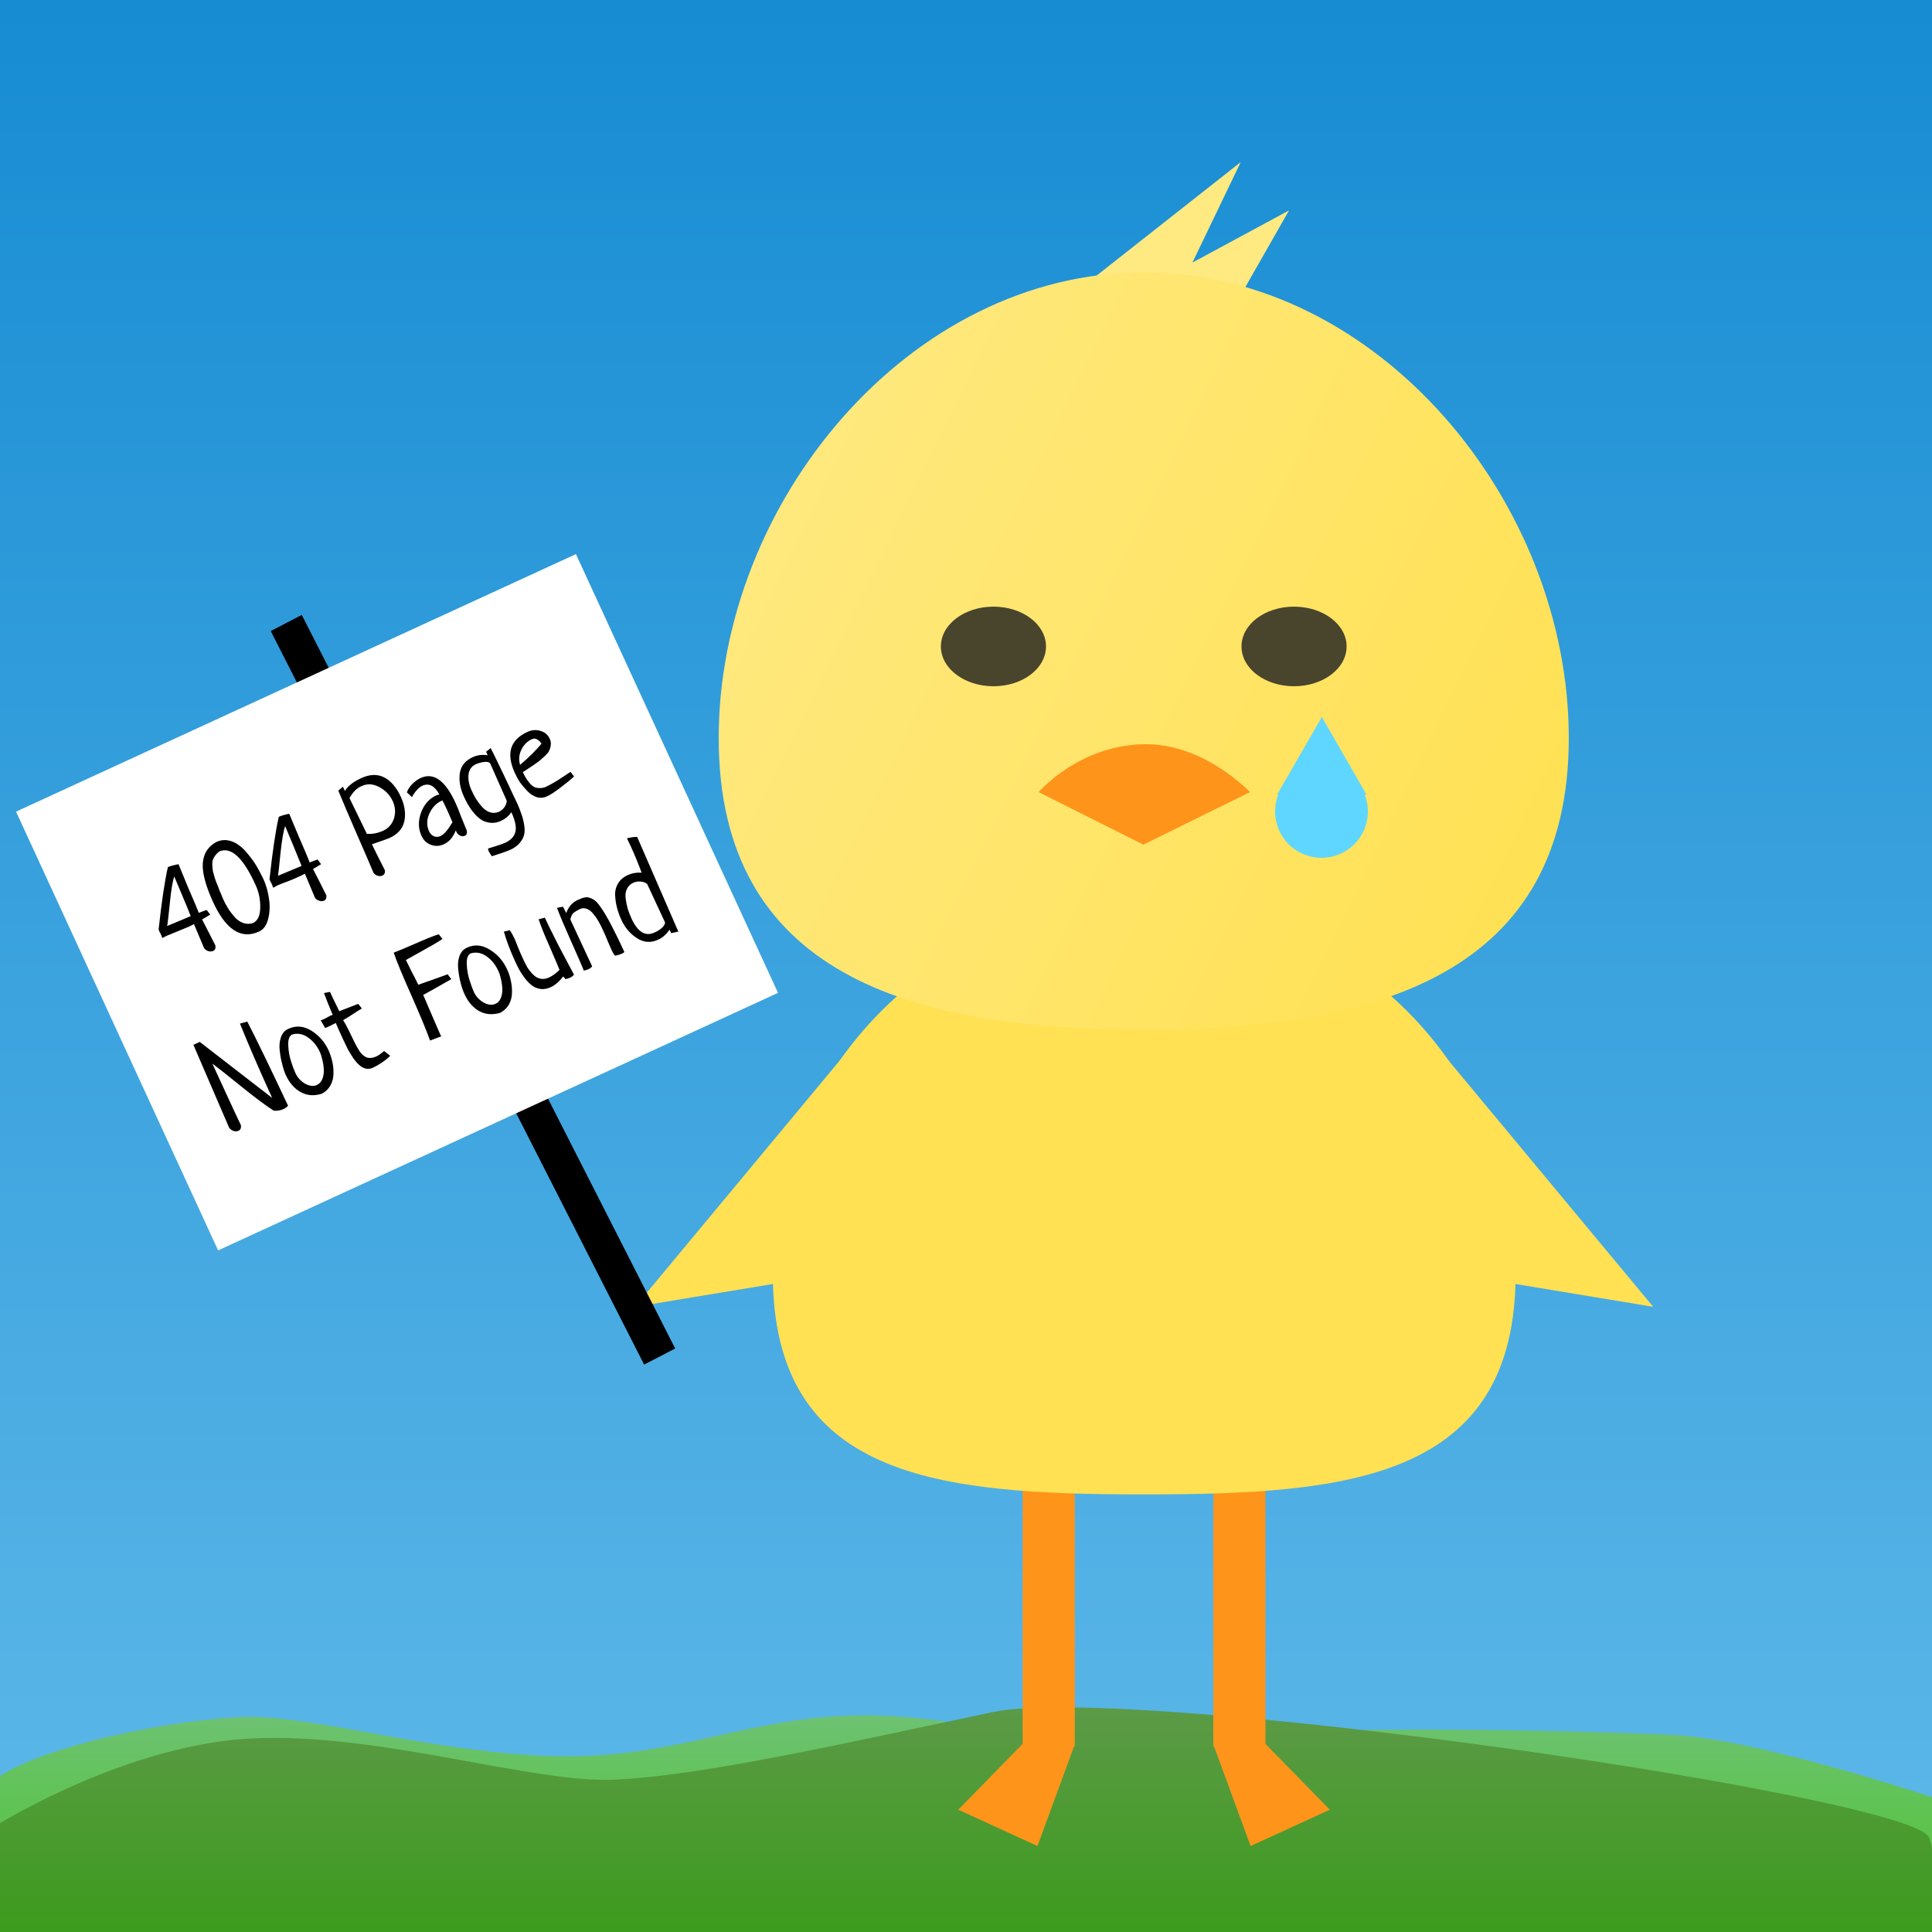 <svg version="1.2" xmlns="http://www.w3.org/2000/svg" viewBox="0 0 1000 1000" width="1000" height="1000">
	<rect x="0" y="0" width="1000" height="1000" fill="#333333" stroke="none"/>
	<title>New Project</title>
	<defs>
		<linearGradient id="g1" x1="501.5" y1="1000" x2="501.5" y2="0" gradientUnits="userSpaceOnUse">
			<stop offset="0" stop-color="#5fb9e9"/>
			<stop offset="1" stop-color="#178cd3"/>
		</linearGradient>
		<linearGradient id="g2" x1="499.1" y1="1023.5" x2="499.1" y2="887.8" gradientUnits="userSpaceOnUse">
			<stop offset="0" stop-color="#47c51d"/>
			<stop offset="1" stop-color="#6dc272"/>
		</linearGradient>
		<linearGradient id="g3" x1="493.5" y1="1026.7" x2="493.5" y2="883.7" gradientUnits="userSpaceOnUse">
			<stop offset="0" stop-color="#359c13"/>
			<stop offset="1" stop-color="#5c9a47"/>
		</linearGradient>
		<linearGradient id="g4" x1="372" y1="229.7" x2="812" y2="444.3" gradientUnits="userSpaceOnUse">
			<stop offset="0" stop-color="#ffe981"/>
			<stop offset="1" stop-color="#ffe153"/>
		</linearGradient>
	</defs>
	<style>
		.s0 { fill: url(#g1) } 
		.s1 { fill: url(#g2) } 
		.s2 { fill: url(#g3) } 
		.s3 { fill: #ff941b } 
		.s4 { fill: #ffe153 } 
		.s5 { fill: #ffe981 } 
		.s6 { fill: url(#g4) } 
		.s7 { fill: #49442c } 
		.s8 { fill: #000000;stroke: #000000;stroke-width: 9.2 } 
		.s9 { fill: #ffffff } 
		.s10 { fill: #000000 } 
		.s11 { fill: #5fd6ff } 
	</style>
	<path id="Shape 3" class="s0" d="m0 0h1003v1000h-1003z"/>
	<path id="Shape 2" class="s1" d="m-8.8 926.7c17.1-21.5 101.9-37.8 137.8-38 35.9-0.2 93.7 18 155.3 20.2 61.5 2.2 96.8-18.1 152.3-20.8 55.4-2.7 108.7 17.2 144.3 12.8 19.5-2.4 124.7-9.5 283.7-3 45.2 1.8 141.2 34.2 141.2 34.2 0 0 22.4 57.2 1.6 76.6-20.8 19.3-978.3 15.9-1007.2 10.7-29-5.1-16.4-83.4-9-92.7z"/>
	<path id="Shape 1" class="s2" d="m-12.3 951.2c0 0 60.9-41 127.5-50 66.6-9 155.8 21.5 201.1 20 45.4-1.5 124.6-19.7 197.4-35 72.9-15.2 478.2 44 484.8 65 6.6 21 21.3 66.5 5 71.2-16.2 4.8-998.6 7.5-1015.8-2.5-17.1-10-14.1-48.5 0-68.7z"/>
	<g id="Folder 3">
		<path id="Shape 8" class="s3" d="m556.3 902.9l-25.6-1.7-34.7 35.5 41 18.8z"/>
		<path id="Shape 8 copy" class="s3" d="m529.3 760h27v144h-27z"/>
	</g>
	<g id="Folder 3 copy">
		<path id="Shape 8" class="s3" d="m628 902.9l25.6-1.7 34.7 35.5-41 18.8z"/>
		<path id="Shape 8 copy" class="s3" d="m628 760h27v144h-27z"/>
	</g>
	<path id="Shape 9" class="s4" d="m855.7 676.4l-120.5-145-15.5 122.5z"/>
	<path id="Shape 9 copy" class="s4" d="m328.7 676.4l120.5-145 15.5 122.5z"/>
	<path id="Shape 4" class="s4" d="m592.2 773.5c-106.3 0-192.2-8-192.2-114.3 0-106.3 85.9-192.2 192.2-192.2 106.3 0 192.3 85.9 192.3 192.2 0 106.3-86 114.3-192.3 114.3z"/>
	<path id="Shape 6" class="s5" d="m640.7 155.4h-44.5l-41.1-5.7 7.1-2.8 80-63-25 52 50-27z"/>
	<path id="Shape 5" class="s6" d="m592 533c-121.7 0-220-29.3-220-151 0-121.7 98.3-241 220-241 121.7 0 220 119.3 220 241 0 121.7-98.3 151-220 151z"/>
	<g id="Folder 1">
		<path id="Shape 7 copy" class="s7" d="m514.2 355.2c-15 0-27.2-9.2-27.2-20.6 0-11.4 12.2-20.6 27.2-20.6 15.1 0 27.2 9.2 27.2 20.6 0 11.4-12.1 20.6-27.2 20.6z"/>
		<path id="Shape 7 copy 3" class="s7" d="m669.8 355.2c-15.1 0-27.2-9.2-27.2-20.6 0-11.4 12.1-20.6 27.2-20.6 15 0 27.2 9.2 27.2 20.6 0 11.4-12.2 20.6-27.2 20.6z"/>
	</g>
	<path id="Shape 10" class="s8" d="m343.3 696l-7.9 4.1-189.1-371.5 7.9-4.1z"/>
	<path id="Shape 11" class="s9" d="m8.3 420.1l289.8-133.3 104.6 227.1-289.8 133.3z"/>
	<path id="Shape 14" class="s3" d="m592.3 385.2c31-0.5 54.7 24.8 54.7 24.8l-55.2 27.2-54.2-27.2c0 0 20.7-24.3 54.7-24.8z"/>
	<path id="404 Page" class="s10" aria-label="404 Page"  d="m107 471l1.8 2.4q-2.9 1.8-4.2 2.5 1.4 2.7 3.5 6.8 2.1 4.1 3.4 6.7 0.3 2.2-1.2 2.8-1.1 0.5-2.5 0.1-1.4-0.5-2.2-1.6-0.8-1.9-5.2-12.4-1.8 1-3 1.5-1.8 0.8-5.6 2.3-3.8 1.5-5.6 2.3-0.8 0.4-2.2 1.1-0.5-1.5-0.8-2-0.1-0.4-0.6-1.1-0.3-0.8-0.5-1.3 2.3-21.3 4.8-32.3 1.9-0.8 5.5-1.5 1.1 2.8 5.1 12.4 4.1 9.4 5.4 12.8 2.7-1.1 4.1-1.5zm-20.5 8.3l12.2-5.1q-1.3-3.5-4.2-10.3-2.9-6.8-4.3-10.2-1.3 3.6-2.3 13.8-1 10-1.4 11.8zm23.6-12.8q-5.8-12.9-5.1-20.1 0.7-7.3 7.2-10.7 3-1.3 6-0.7 3 0.6 5.5 2.5 2.5 1.8 4.9 4.9 2.5 3 4.2 5.9 1.7 2.9 3.4 6.4 2.2 4.7 3 10.3 0.9 5.6-0.4 10.6-1.2 5-4.8 6.6-13.9 6.3-23.9-15.7zm3.4-25.8q-1.3 1-2.1 2.1-0.9 1.2-1.3 2.4-0.3 1.2-0.2 2.8 0.1 1.6 0.3 2.9 0.3 1.3 0.9 3.3 0.6 1.9 1.2 3.3 0.6 1.3 1.4 3.6 1 2.2 1.5 3.6 1.2 2.8 2.7 5.2 1.4 2.3 3.4 4.6 2 2.3 4.5 3.2 2.5 0.9 5.1 0.1 3.7-1.7 3.8-8 0.1-6.2-2.3-11.5-9.7-21.5-18.9-17.6zm50.9 4.2l1.8 2.4q-2.9 1.8-4.2 2.5 1.4 2.7 3.5 6.8 2.1 4.1 3.4 6.8 0.3 2.1-1.2 2.8-1.1 0.5-2.5 0-1.4-0.4-2.2-1.6-0.8-1.8-5.2-12.4-1.8 1-3 1.5-1.8 0.9-5.6 2.4-3.9 1.4-5.6 2.2-0.8 0.4-2.2 1.2-0.5-1.5-0.8-2.1-0.2-0.3-0.6-1.1-0.3-0.8-0.5-1.2 2.3-21.4 4.8-32.3 1.9-0.9 5.4-1.6 1.2 2.9 5.2 12.4 4.1 9.4 5.4 12.8 2.7-1.1 4.1-1.5zm-20.5 8.4l12.2-5.1q-1.4-3.5-4.2-10.3-2.9-6.8-4.3-10.3-1.3 3.6-2.4 13.8-1 10.1-1.3 11.9zm31.2-44.1l2.4-2q0.9 2 1 2.2 2.4-3.9 8.6-6.7 6.6-3 11.8-0.3 5.2 2.7 8.6 10.1 3 6.7 1.8 12.5-1.3 5.9-7.8 8.8-1.1 0.5-9 3.2 2.1 4.4 6.7 13.4 0.3 2.1-1.3 2.8-1 0.5-2.4 0.1-1.4-0.4-2.2-1.6-2.1-5.1-8.5-19.7-6.4-14.7-9.7-22.8zm5.8 3.9l9 18.5q4.1 0.3 8.4-1.6 4.1-1.9 5.6-6.3 1.4-4.5-0.6-9-2.2-4.8-7-7.3-4.7-2.6-9.2-0.5-3.7 1.6-6.2 6.2zm32.3-0.5l-2.6-2.5q0.8-2.3 2.8-4.3 2-2 4.3-3.1 10.1-4.6 18.1 12.9 1.1 2.4 2.9 7.2 1.9 4.8 2.9 7.1 0.4 2.1-1 2.7-1.1 0.5-2.5-0.1-1.3-0.7-1.9-2-0.2-0.5-0.3-0.7-2 5.3-6.2 7.2-3.2 1.5-6.6 0.3-3.4-1.3-4.9-4.6-2.6-5.6-0.3-12 2.4-6.5 7.9-9 0.2-0.1 0.5-0.2 0.2-0.1 0.5-0.1 0.4-0.1 0.6-0.2-3.7-6.8-8.8-4.5-2.9 1.4-5.4 5.9zm21 13q-1.8-4.2-2.8-6.4-0.8-1.8-2.4-4.9l-0.5 0.2q-4.2 2-6.3 6.7-2.1 4.7-0.1 9.1 0.9 1.9 2.6 2.6 1.7 0.6 3.4-0.2 2.6-1.2 6.1-7.1zm17.4-36.5l2.4-1.9q0.8 1.8 1.4 2.8 6.3 13 8.1 16.9 0.6 1.4 2 4.3 1.4 2.9 2.1 4.4 1.5 3.3 2.3 5.8 0.9 2.5 1.4 5.5 0.5 2.9 0 5.1-0.5 2.2-2.3 4.3-1.7 2.1-4.8 3.5-2.6 1.2-9.6 3.4-0.4-0.6-0.9-1.3-0.5-0.8-0.7-1.2-0.4-0.9-0.4-1.5 0.5-0.2 3.9-1.2 3.5-1.1 5-1.8 4.2-1.9 5.2-5.4 1.1-3.5-2-10.4-2.1 3-5.4 4.5-2.7 1.2-5.2 1-2.5-0.2-4.5-1.3-2-1.2-3.9-3.3-1.8-2.1-3.1-4.2-1.3-2.2-2.5-4.8-2.9-6.4-2.1-12.1 0.9-5.7 6.7-8.3 3.4-1.6 7.7-1-0.2-0.6-0.8-1.8zm10.7 25.4l-8.6-19.4q-0.9-1-3.1-0.7-2.1 0.2-4.4 1.2-3.2 1.5-3.7 5.3-0.4 3.8 1.5 8 1 2.2 2.2 4.3 1.2 2 3.1 4.2 1.9 2.2 4.2 3 2.3 0.8 4.7-0.2 1.8-0.9 2.9-2.4 1.1-1.6 1.2-3.3zm33-15l1.8 2.4q-2.2 2.1-6.9 5.7-4.6 3.5-7.1 4.6-2.6 1.2-5.3 0.4-2.7-0.9-4.8-3.1-2.2-2.3-3.9-4.6-1.6-2.5-2.7-5-6.8-15 6.7-21.1 3.2-1.5 6.6-0.5 3.4 0.9 4.9 4.2 0.8 1.8 0.4 3.7-0.3 1.8-1.3 3.3-1.1 1.4-3 3-1.8 1.7-3.4 2.7-1.5 1.1-3.7 2.5-2.2 1.4-3 2 0.9 1.7 1.6 3 0.8 1.2 1.9 2.6 1.1 1.3 2.3 2 1.2 0.6 2.9 0.6 1.6 0.1 3.4-0.7 2.1-1 5.1-2.8 2.9-1.8 5.1-3.3 2.3-1.6 2.4-1.6zm-26.1-3.6q7-6 11.1-11-1.3-1.8-2.5-2.3-1.1-0.6-2.5 0-3.7 1.7-5.5 5.6-1.8 3.8-0.6 7.7z"/>
	<path id="Not Found" class="s10" aria-label="Not Found"  d="m118.6 583.7l-18.5-42.9 3.3-1.5 37.5 29-2.2-4.8q-8.4-18.6-14.5-33.7l3.8-1q6.8 13.1 21.1 43.5-1 1.2-2.5 1.8-2.1 1-4.9 0.8-6.4-4.1-17-12.7-10.6-8.6-14.8-11.7 1.9 4.2 7 15.2 5.1 11.1 7.8 16.7 0.3 2.2-1.3 2.9-1.1 0.5-2.5 0.1-1.4-0.5-2.3-1.7zm29.4-27.1q-1.1-2.4-1.9-5.7-0.9-3.2-1.3-7-0.5-3.8 0.6-7 1.1-3.2 3.9-4.4 5.9-2.7 11.9 1 5.9 3.7 8.9 10.2 1.2 2.8 1.9 5.8 0.7 3 0.6 6.2 0 3.2-1.5 6-1.5 2.8-4.5 4.4-6 1.9-10.9-0.8-4.9-2.7-7.7-8.7zm3.1-21.1q-2.1 1.2-1.9 5.6 0.2 4.4 1.4 8.1 1.1 3.6 2.3 6.2 1.6 3.5 5 5.5 3.5 1.9 6.1 0.7 1.9-0.9 2.8-3 0.9-2.2 0.8-4.8-0.1-2.6-0.7-5-0.5-2.4-1.3-4.2-2.3-5-6.3-7.7-3.9-2.7-8.2-1.4zm34.3-15.9l1.9 2.4q-1.6 0.9-4.8 3-3.2 2.1-4.9 3 1.3 2 3 5.5 1.6 3.4 2.9 6 1.2 2.5 2.8 4.9 1.7 2.3 3.7 3 2.1 0.6 4.6-0.5 1.8-0.8 4.2-2.9 2.2 1.7 3.2 2.5-4.1 3.9-9.1 6.2-1.8 0.8-3.7 0.4-1.8-0.5-3.3-1.9-1.5-1.3-3.1-3.6-1.6-2.4-2.8-4.6-1.1-2.2-2.5-5.2-0.7-1.6-2-4.4-1.2-2.9-1.7-3.9-0.6 0.3-2.8 1.4-2.3 1.1-2.7 1.2-2.3-3.9-2.3-4 0.4-0.1 1.4-0.5 0.6-0.3 1.8-0.9 1.2-0.7 1.8-1 0.2-0.1 0.6-0.2 0.5-0.2 0.6-0.2-2.9-6.9-4.5-11.3l3.1-0.6q0.7 1.5 1.5 3.2 0.8 1.6 1.8 3.7 1 2 1.5 3.1 1.6-0.6 4.9-1.9 3.2-1.3 4.9-1.9zm42.5 15.9l0.5 0.9-5.8 2.2q-2.5-7.1-9.5-23-7.1-15.9-9.3-22.5 2.2-0.8 11.2-4.7 9.1-4 12.1-4.8l1.9 2.4q-2.5 1.8-10.5 6.2-8 4.5-8.4 4.7 0.7 1.4 2.8 5.7 2.3 4.3 3.6 7.1 2.2-0.8 8-2.8 5.7-2.1 7.2-2.6l1.9 2.5q-12.4 7.1-14.6 8.2l0.5 1q1 2.4 4.2 9.8 3.2 7.4 4.2 9.7zm12.6-20.8q-1.2-2.5-2-5.7-0.9-3.3-1.3-7.1-0.5-3.8 0.6-7 1.1-3.1 3.9-4.4 5.9-2.7 11.9 1.1 5.9 3.6 8.9 10.2 1.3 2.7 1.9 5.8 0.7 2.9 0.6 6.1 0 3.2-1.5 6.1-1.5 2.7-4.5 4.4-6 1.8-10.9-0.8-4.9-2.8-7.6-8.7zm3-21.2q-2.1 1.3-1.9 5.6 0.2 4.4 1.4 8.1 1.1 3.6 2.3 6.3 1.6 3.4 5 5.4 3.5 1.9 6.1 0.7 2-0.8 2.8-3 0.9-2.2 0.8-4.7-0.1-2.6-0.7-5.1-0.5-2.4-1.3-4.1-2.3-5.1-6.3-7.8-3.9-2.7-8.2-1.4zm35.3-17.7l3.2-0.8 0.3 0.6q1.9 4.2 6.9 14 5.1 9.7 7.9 14.9-1 1.1-2.1 1.6-1 0.4-2.3 0.7l-1.2-1.4q-3 4-6.5 5.6-2.7 1.2-5.2 0.9-2.5-0.4-4.3-1.7-1.9-1.4-3.7-3.7-1.9-2.5-3-4.5-1.2-2.2-2.4-4.9-3.6-7.9-5.6-14.9l3.1-0.7q1.3 1.9 2.4 4.3 0.6 1.3 1.9 4.7 1.4 3.4 2.2 5.1 1.4 3.1 2.6 5.2 1.3 2 3 3.7 1.7 1.7 3.8 2.1 2.1 0.4 4.5-0.7 2.7-1.3 5.3-3.9-0.9-2.3-5-11.8-4.2-9.4-5.8-14.4zm16.4 0.1l11.3 24.3q-0.7 0.9-2 1.5-1 0.4-2.3 0.7-1.6-4-6.7-15.4-5.1-11.4-7.2-17.1l3.1-0.6 1.7 3.3q1.7-4.9 6-6.8 2.1-1 3.6-1.3 1.4-0.3 3.1 0.4 1.8 0.7 3.3 2.3 1.5 1.7 3.7 5.2 2.1 3.4 4.5 8.2 2.5 4.8 5.9 12.2-0.3 0.3-1.3 0.8-2.3 1-3.7 1-0.7-0.9-1.8-3.2-0.5-1.1-1.9-4.4-1.3-3.3-2.2-5.1-1.3-2.9-2.5-5-1.2-2.1-2.8-4-1.6-1.9-3.3-2.5-1.7-0.7-3.5 0.1-2 1-3.1 1.8-0.9 0.8-1.2 1.5-0.3 0.6-0.7 2.1zm34.6-42.7l21.3 49-3.7 0.8q-0.5-1.2-0.9-1.8-2.3 3.6-5.9 5.2-5.6 2.6-10.9-0.8-5.3-3.4-8.1-9.5-1.4-3.1-2.2-6.1-0.8-3-1-6.4-0.2-3.5 1.5-6.3 1.6-2.8 5.1-4.4 3.4-1.5 7.1-1.2-2.5-6.8-5.5-13.4-1.4-3-2.1-4.4 3.2-0.8 5.3-0.7zm14.4 44.2l-9.2-19.8q-1.4-1.2-3.4-1.3-2-0.2-3.8 0.6-2.4 1.1-3.4 3.4-1 2.3-0.5 5.2 0.4 2.8 1.1 5.2 0.8 2.3 1.9 4.8 4.8 10.4 11.8 7.2 2.3-1 4-2.5 1.6-1.6 1.5-2.8z"/>
	<path id="Shape 12" class="s11" d="m684 444c-13.3 0-24-10.7-24-24 0-13.3 10.7-24 24-24 13.3 0 24 10.7 24 24 0 13.3-10.7 24-24 24z"/>
	<path id="Shape 13" class="s11" d="m707.3 411.3h-46.3l23.2-40.2z"/>
</svg>